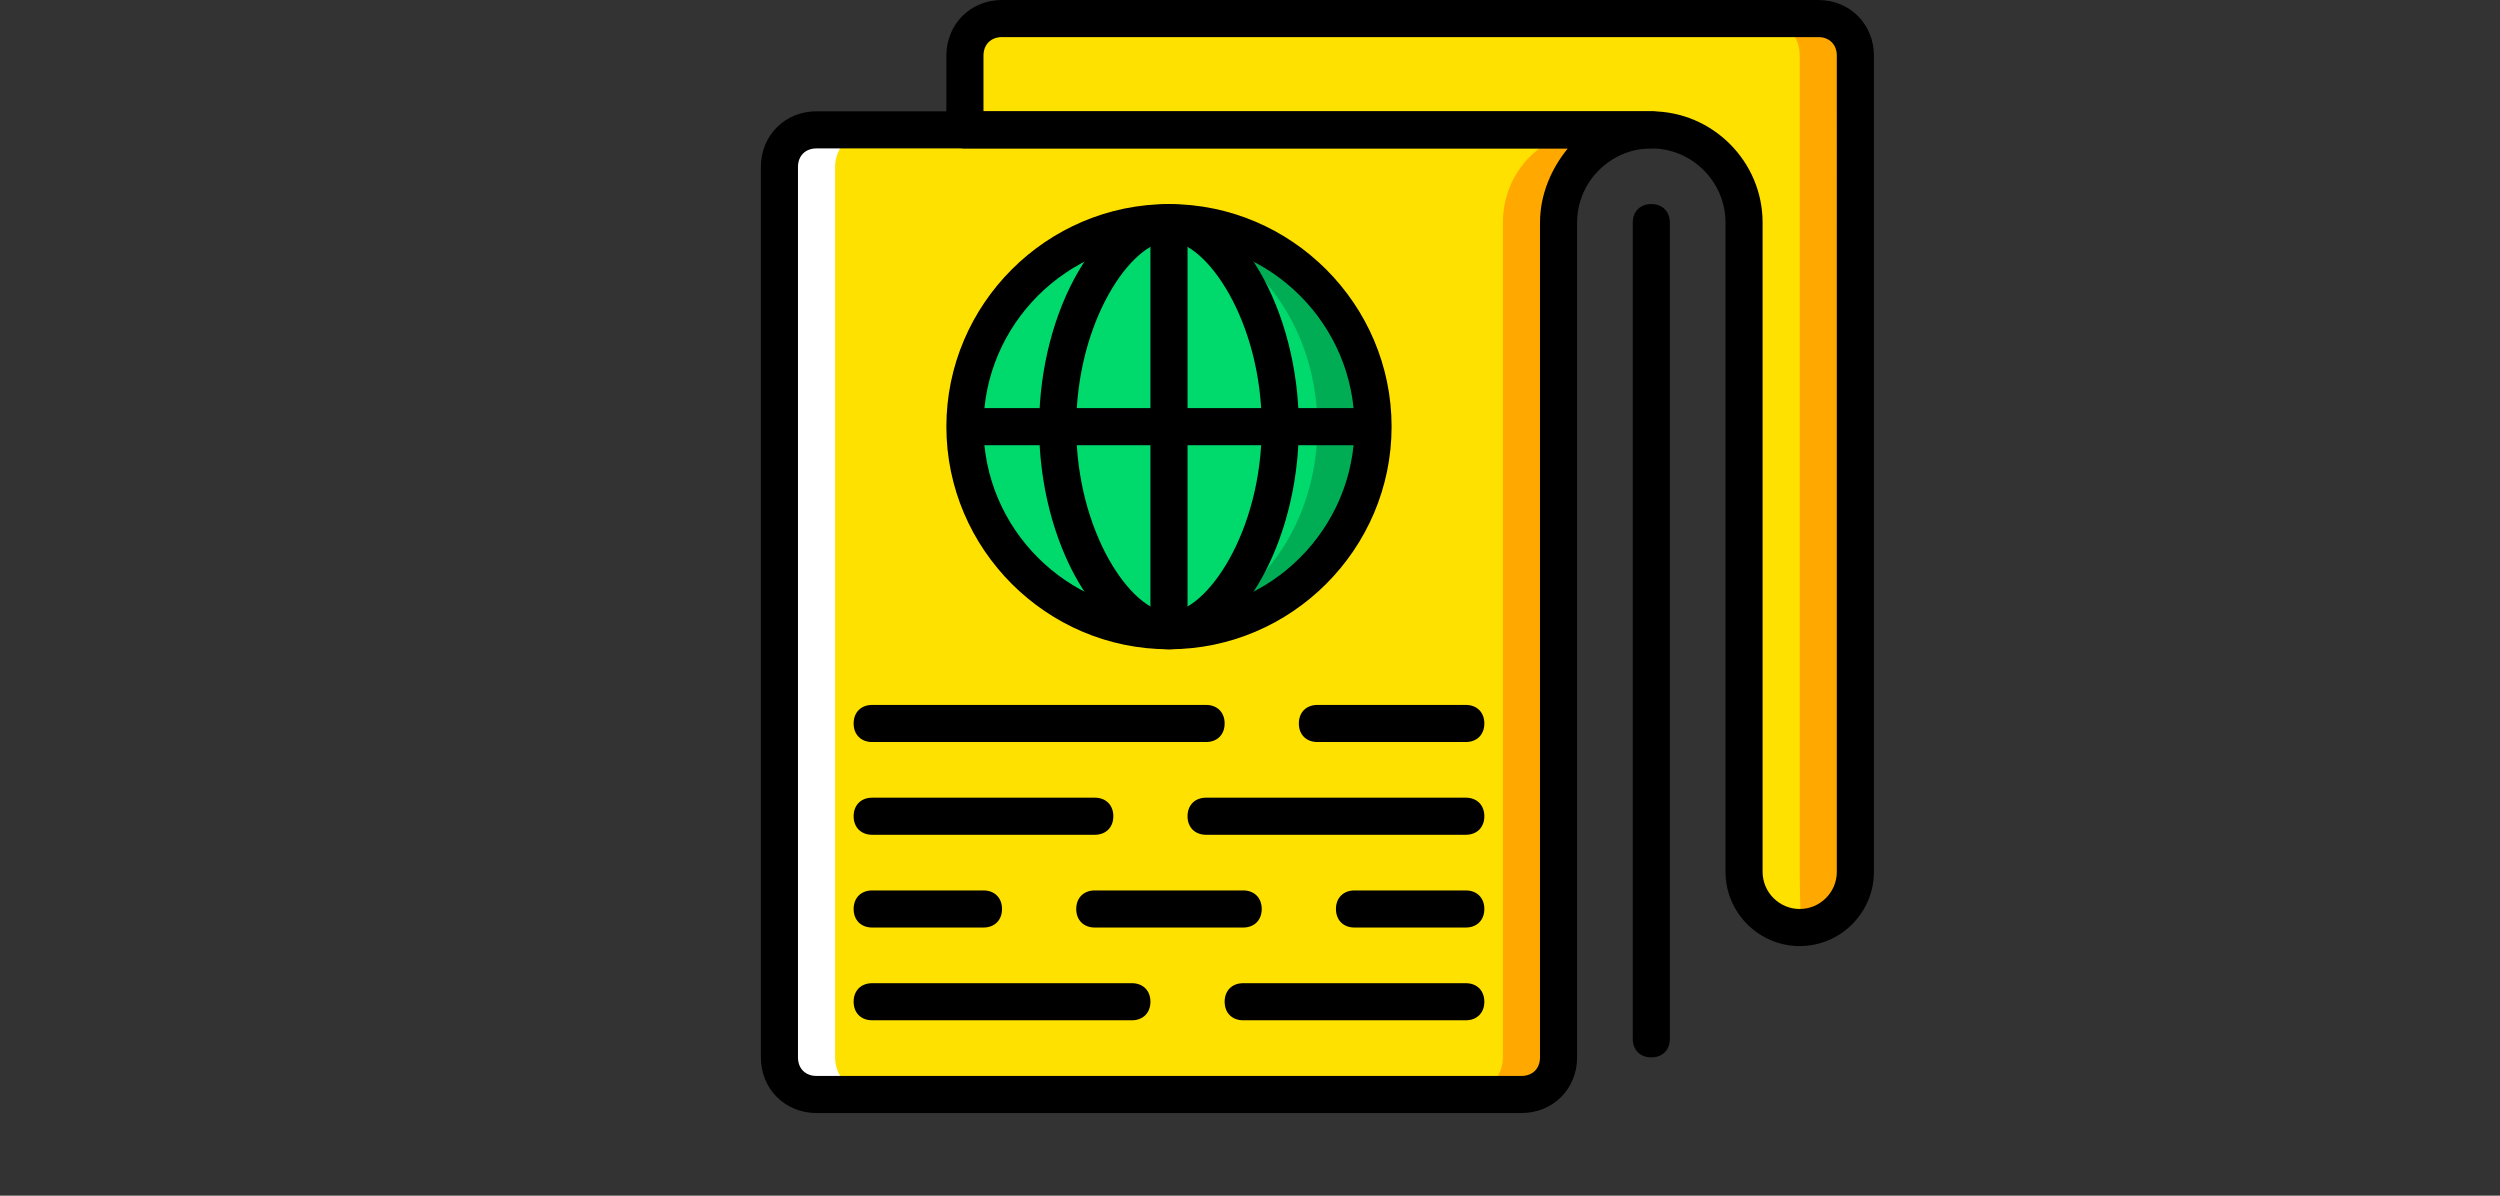 <?xml version="1.0" encoding="iso-8859-1"?>
<!-- Uploaded to: SVG Repo, www.svgrepo.com, Generator: SVG Repo Mixer Tools -->
<svg version="1.1" id="Layer_1" xmlns="http://www.w3.org/2000/svg" xmlns:xlink="http://www.w3.org/1999/xlink" 
	 viewBox="-350 0 1150 550" xml:space="preserve">
<rect x="-350" y="0" width="1150" height="550" fill="#333333" stroke="none"/>
<g transform="translate(1 1)">
	<path style="fill:#FFA800;" d="M476.867,425.667c14.507,0,25.6-11.093,25.6-25.6v-307.2V24.6c0-9.387-7.68-17.067-17.067-17.067
		H109.933c-9.387,0-17.067,7.68-17.067,17.067v34.133H408.6l0,0c23.893,0,42.667,18.773,42.667,42.667l0,0l0,0v298.667
		C451.267,414.573,462.36,425.667,476.867,425.667"/>
	<path style="fill:#FFE100;" d="M476.867,425.667c0.853-0.853,0-11.093,0-25.6v-307.2V24.6c0-9.387-6.827-17.067-16.213-17.067
		H109.08c-8.533,0-16.213,7.68-16.213,17.067v34.133h320l0,0c22.187,0,40.107,18.773,40.107,42.667l0,0v298.667
		C452.973,414.573,463.213,425.667,476.867,425.667"/>
	<path style="fill:#FFA800;" d="M365.933,101.4c0-23.893,18.773-42.667,42.667-42.667H101.4c-9.387,0-17.067,7.68-17.067,17.067
		v409.6c0,9.387,7.68,17.067,17.067,17.067h247.467c9.387,0,17.067-7.68,17.067-17.067V101.4z"/>
	<path style="fill:#FFFFFF;" d="M289.133,101.4c0-23.893,18.773-42.667,42.667-42.667H24.6c-9.387,0-17.067,7.68-17.067,17.067
		v409.6c0,9.387,7.68,17.067,17.067,17.067h247.467c9.387,0,17.067-7.68,17.067-17.067V101.4z"/>
	<path style="fill:#FFE100;" d="M340.333,101.4c0-23.893,18.773-42.667,42.667-42.667H50.2c-9.387,0-17.067,7.68-17.067,17.067
		v409.6c0,9.387,7.68,17.067,17.067,17.067h273.067c9.387,0,17.067-7.68,17.067-17.067V101.4z"/>
	<path style="fill:#00AD55;" d="M280.6,195.267c0,52.053-41.813,93.867-93.867,93.867s-93.867-41.813-93.867-93.867
		S134.68,101.4,186.733,101.4S280.6,143.213,280.6,195.267"/>
	<path style="fill:#00DA6C;" d="M255,195.267c0,52.053-36.693,93.867-81.067,93.867s-81.067-41.813-81.067-93.867
		S129.56,101.4,173.933,101.4S255,143.213,255,195.267"/>
	<path d="M348.867,511H24.6C10.093,511-1,499.907-1,485.4V75.8c0-14.507,11.093-25.6,25.6-25.6h384c5.12,0,8.533,3.413,8.533,8.533
		s-3.413,8.533-8.533,8.533c-18.773,0-34.133,15.36-34.133,34.133v384C374.467,499.907,363.373,511,348.867,511z M24.6,67.267
		c-5.12,0-8.533,3.413-8.533,8.533v409.6c0,5.12,3.413,8.533,8.533,8.533h324.267c5.12,0,8.533-3.413,8.533-8.533v-384
		c0-12.8,5.12-24.747,12.8-34.133H24.6z"/>
	<path d="M476.867,434.2c-18.773,0-34.133-15.36-34.133-34.133V101.4c0-18.773-15.36-34.133-34.133-34.133H92.867
		c-5.12,0-8.533-3.413-8.533-8.533V24.6c0-14.507,11.093-25.6,25.6-25.6H485.4C499.907-1,511,10.093,511,24.6v375.467
		C511,418.84,495.64,434.2,476.867,434.2z M101.4,50.2h307.2c28.16,0,51.2,23.04,51.2,51.2v298.667
		c0,9.387,7.68,17.067,17.067,17.067s17.067-7.68,17.067-17.067V24.6c0-5.12-3.413-8.533-8.533-8.533H109.933
		c-5.12,0-8.533,3.413-8.533,8.533V50.2z"/>
	<path d="M408.6,485.4c-5.12,0-8.533-3.413-8.533-8.533V101.4c0-5.12,3.413-8.533,8.533-8.533c5.12,0,8.533,3.413,8.533,8.533
		v375.467C417.133,481.987,413.72,485.4,408.6,485.4z"/>
	<path d="M186.733,297.667c-56.32,0-102.4-46.08-102.4-102.4s46.08-102.4,102.4-102.4s102.4,46.08,102.4,102.4
		S243.053,297.667,186.733,297.667z M186.733,109.933c-46.933,0-85.333,38.4-85.333,85.333s38.4,85.333,85.333,85.333
		s85.333-38.4,85.333-85.333S233.667,109.933,186.733,109.933z"/>
	<path d="M186.733,297.667c-31.573,0-59.733-48.64-59.733-102.4s28.16-102.4,59.733-102.4s59.733,48.64,59.733,102.4
		S218.307,297.667,186.733,297.667z M186.733,109.933c-17.067,0-42.667,36.693-42.667,85.333s25.6,85.333,42.667,85.333
		s42.667-36.693,42.667-85.333S203.8,109.933,186.733,109.933z"/>
	<rect x="92.867" y="186.733" width="187.733" height="17.067"/>
	<path d="M203.8,340.333H50.2c-5.12,0-8.533-3.413-8.533-8.533s3.413-8.533,8.533-8.533h153.6c5.12,0,8.533,3.413,8.533,8.533
		S208.92,340.333,203.8,340.333z"/>
	<path d="M169.667,468.333H50.2c-5.12,0-8.533-3.413-8.533-8.533s3.413-8.533,8.533-8.533h119.467c5.12,0,8.533,3.413,8.533,8.533
		S174.787,468.333,169.667,468.333z"/>
	<path d="M323.267,468.333h-102.4c-5.12,0-8.533-3.413-8.533-8.533s3.413-8.533,8.533-8.533h102.4c5.12,0,8.533,3.413,8.533,8.533
		S328.387,468.333,323.267,468.333z"/>
	<path d="M152.6,383H50.2c-5.12,0-8.533-3.413-8.533-8.533c0-5.12,3.413-8.533,8.533-8.533h102.4c5.12,0,8.533,3.413,8.533,8.533
		C161.133,379.587,157.72,383,152.6,383z"/>
	<path d="M323.267,340.333H255c-5.12,0-8.533-3.413-8.533-8.533s3.413-8.533,8.533-8.533h68.267c5.12,0,8.533,3.413,8.533,8.533
		S328.387,340.333,323.267,340.333z"/>
	<path d="M323.267,383H203.8c-5.12,0-8.533-3.413-8.533-8.533c0-5.12,3.413-8.533,8.533-8.533h119.467
		c5.12,0,8.533,3.413,8.533,8.533C331.8,379.587,328.387,383,323.267,383z"/>
	<path d="M101.4,425.667H50.2c-5.12,0-8.533-3.413-8.533-8.533S45.08,408.6,50.2,408.6h51.2c5.12,0,8.533,3.413,8.533,8.533
		S106.52,425.667,101.4,425.667z"/>
	<path d="M220.867,425.667H152.6c-5.12,0-8.533-3.413-8.533-8.533s3.413-8.533,8.533-8.533h68.267c5.12,0,8.533,3.413,8.533,8.533
		S225.987,425.667,220.867,425.667z"/>
	<path d="M323.267,425.667h-51.2c-5.12,0-8.533-3.413-8.533-8.533s3.413-8.533,8.533-8.533h51.2c5.12,0,8.533,3.413,8.533,8.533
		S328.387,425.667,323.267,425.667z"/>
	<rect x="178.2" y="101.4" width="17.067" height="187.733"/>
</g>
</svg>